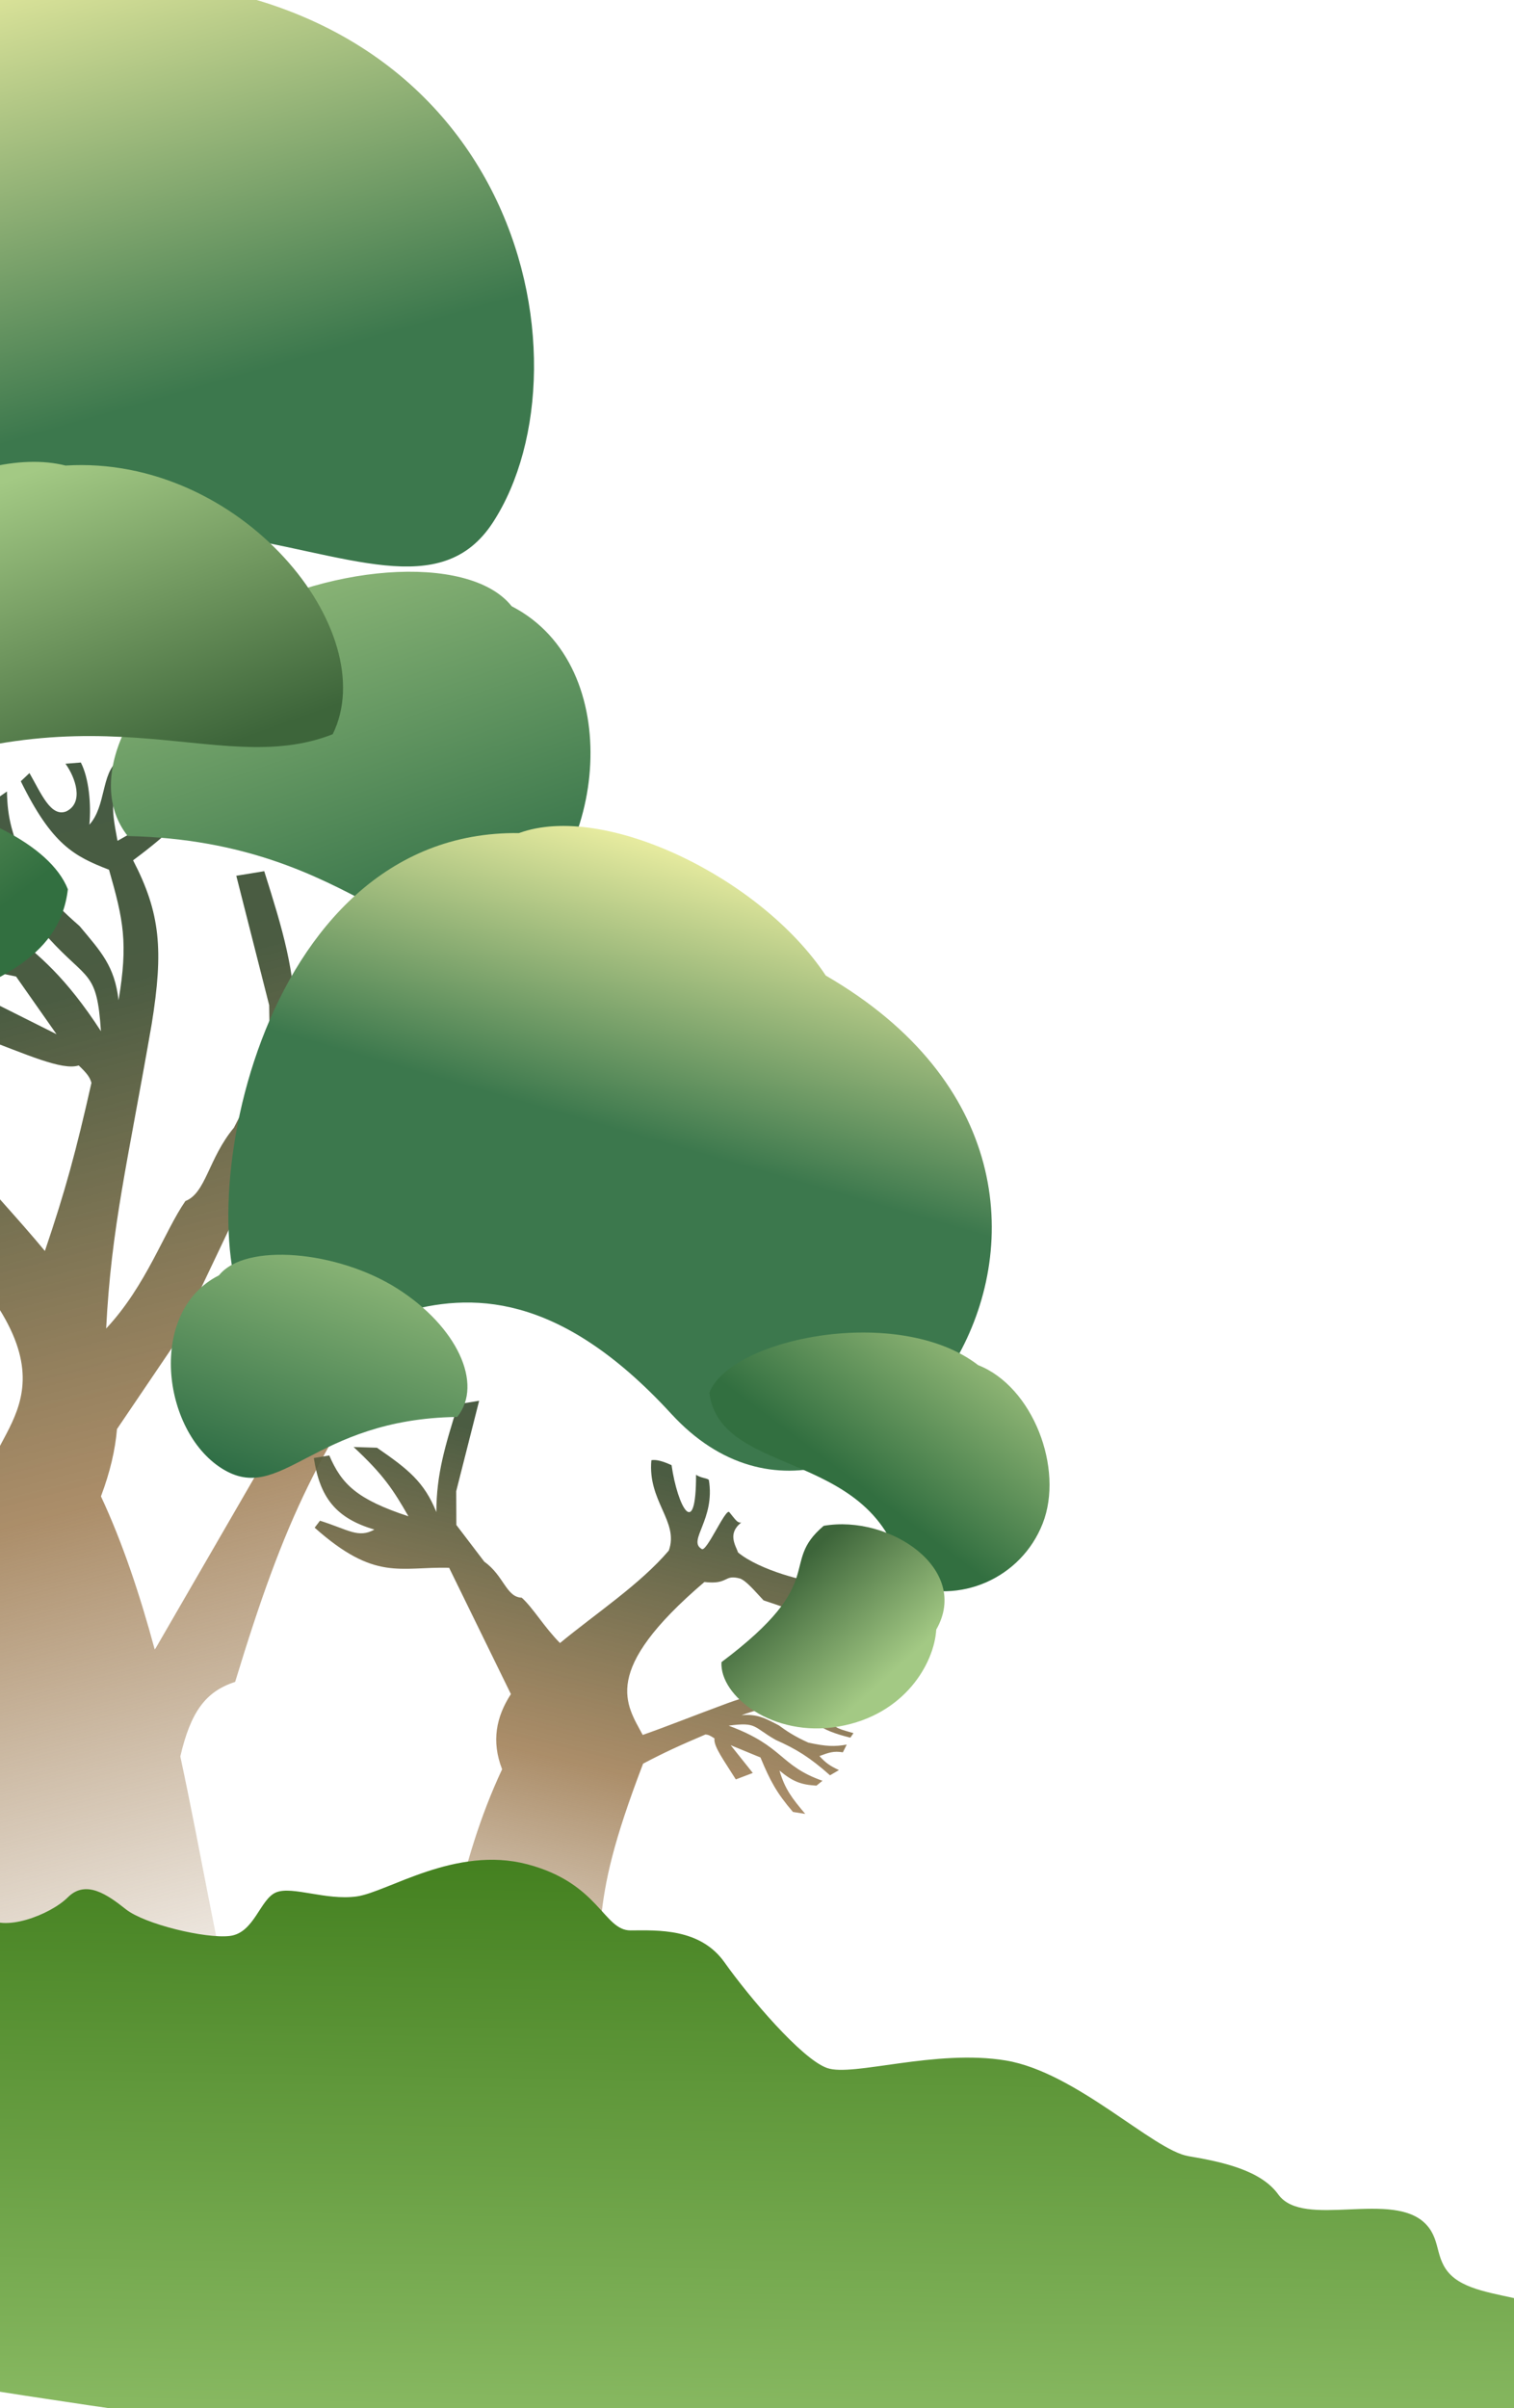 <svg width="200" height="318" viewBox="0 0 200 318" fill="none" xmlns="http://www.w3.org/2000/svg">
  <g filter="url(#filter0_i_1732_137)">
    <path d="M-46.749 89.545C-124.634 134.984 -67.419 204.064 -25.97 158.157C21.866 105.176 58.121 152.068 71.797 130.98C85.474 109.892 75.15 58.733 18.616 59.112C0.358 52.181 -33.072 68.457 -46.749 89.545Z" fill="url(#paint0_linear_1732_137)"/>
  </g>
  <path d="M2.747 103.173C6.886 111.596 9.812 113.076 14.402 114.859C16.31 121.513 16.931 124.515 15.662 132.094C15.149 127.58 13.34 125.684 10.509 122.295C8.514 120.546 6.491 118.697 3.731 115.029C1.538 110.268 0.985 107.986 0.918 104.524L-1.135 105.962C-0.163 108.403 -0.382 109.887 -0.881 112.621C-3.204 111.242 -4.375 110.241 -6.129 107.922L-7.155 110.644C-0.694 115.341 2.537 118.666 6.423 123.897C11.6 129.575 12.806 128.152 13.334 136.178C4.058 121.872 -1.318 124.191 -8.325 113.002L-9.413 114.907C-8.226 119.166 -6.828 121.259 -2.825 124.358C-8.614 123.771 -11.668 122.277 -17.083 119.393L-15.791 122.686C-9.257 126.252 -5.262 127.45 2.122 128.96L7.466 136.576L-1.987 131.84L-2.457 134.404C-2.408 133.591 -2.419 132.739 -2.508 131.839C-3.557 131.613 -5.128 132.095 -6.815 132.881C-8.026 141.811 -11.963 149.418 -12.035 134.928C-13.186 135.676 -14.117 135.547 -14.759 135.997C-16.118 144.551 -10.114 149.175 -13.076 150.971C-14.037 152.107 -18.307 141.998 -19.089 142.985C-20.594 144.887 -20.81 145.27 -21.61 145.24C-18.574 147.638 -20.425 150.264 -20.902 151.719C-25.478 155.536 -35.666 158.144 -38.822 158.115C-43.197 161.82 -45.513 168.789 -46.167 169.438C-43.685 168.165 -32.774 164.186 -26.275 162.059C-24.436 160.071 -22.668 157.9 -21.306 157.366C-17.758 156.396 -18.926 158.746 -13.659 158.166C12.146 180.554 0.918 186.647 -1.555 194.38C-1.555 233.5 -7.902 231.624 -1.555 266.5L31 266.5C28.62 257.381 26.584 244.834 23.821 231.956C25.183 226.084 27.158 223.366 31.062 222.114C37.64 200.529 42.172 190.846 55.632 172.578C62.227 166.131 66.556 163.268 75.773 159.823C79.924 156.331 82.472 154.722 85.721 149.798L92.411 141.474L87.885 142.616C83.461 148.296 80.894 151.466 75.152 156.895C70.471 159.521 67.568 160.315 62.226 161.332C63.507 156.892 63.811 154.71 68.638 147.631C72.935 145.93 75.324 144.924 78.743 141.343L74.572 139.39C73.114 142.017 72.222 143.472 69.456 143.718C69.544 142.101 69.701 141.174 70.892 139.357L68.12 138.967C63.936 149.489 60.575 157.124 53.72 166.358C54.256 161.714 54.925 158.074 62.17 139.821L58.334 140.061C58.229 145.798 54.79 148.107 54.563 153.151C53.907 151.566 53.71 150.587 53.82 148.588C54.046 145.078 54.735 143.247 56.231 140.043L53.458 139.944C55.505 137.941 57.776 135.22 60.446 131.42L59.49 130.318C54.508 133.964 52.853 136.344 50.004 135.515C56.777 130.748 59.427 125.486 60.333 117.108L57.621 117.54C55.544 124.266 52.916 128.252 44.006 134.913C46.524 128.648 48.19 124.887 53.343 117.318L49.256 118.921C43.882 125.25 41.112 128.871 39.108 135.779C38.949 128.03 37.373 122.872 34.906 115.05L31.214 115.654L35.557 132.739L35.656 139.666L30.904 148.918C27.524 152.988 27.215 157.542 24.491 158.611C21.697 162.646 19.343 169.756 14.024 175.443C14.702 162.069 16.828 153.727 20.038 135.237C21.612 125.473 21.201 120.591 17.58 113.612C22.525 109.925 24.805 107.647 27.84 103.044L25.769 101.107C22.841 106.839 20.789 108.104 15.523 111.041C14.623 106.324 14.489 104.885 17.131 101.118L15.569 100.468C13.358 102.18 14.018 106.45 11.807 108.91C12.056 106.197 11.751 102.776 10.679 100.697L8.649 100.859C9.973 102.688 11.115 105.996 8.76 107.15C6.717 107.952 5.452 104.818 3.893 102.091L2.747 103.173ZM52.609 140.745C51.039 148.439 51.087 151.704 51.565 156.862C50.837 162.811 49.726 165.802 47.399 170.953C41.223 180.956 37.62 186.664 33.584 195.159L20.628 217.551C20.564 217.645 20.502 217.739 20.439 217.832C18.494 210.648 16.193 203.72 13.336 197.609C14.545 194.409 15.222 191.47 15.453 188.724L23.017 177.556L37.081 147.973C43.192 145.635 47.154 145.706 52.609 140.745ZM-2.802 136.883C3.47 139.217 8.188 141.41 10.396 140.705C11.507 141.755 11.865 142.254 12.081 143C10.034 152.083 8.634 157.233 5.93 165.204C2.37 160.899 -1.84 156.464 -6.098 151.4C-7.897 146.401 -4.047 142.659 -2.802 136.883Z" fill="url(#paint1_linear_1732_137)"/>
  <g filter="url(#filter1_i_1732_137)">
    <path d="M-73.999 159.244C-69.322 171.167 -56.079 177.126 -44.421 172.553C-39.892 142.699 -5.179 150.405 -2.952 131.377C-7.629 119.453 -43.608 111.858 -60.45 125.008C-72.109 129.581 -78.675 147.32 -73.999 159.244Z" fill="url(#paint2_linear_1732_137)"/>
  </g>
  <g filter="url(#filter2_i_1732_137)">
    <path d="M66.356 120.447C58.173 125.686 47.885 138.511 51.297 142.819C70.801 142.596 85.221 156.258 93.404 151.019C101.586 145.78 104.101 129.884 94.627 125.33C91.214 121.022 74.538 115.208 66.356 120.447Z" fill="url(#paint3_linear_1732_137)"/>
  </g>
  <g filter="url(#filter3_i_1732_137)">
    <path d="M41.006 97.209C28.33 105.325 22.682 117.747 28.392 124.955C59.404 125.616 66.154 144.561 78.83 136.445C91.506 128.329 94.472 102.529 79.104 94.602C73.394 87.394 53.682 89.093 41.006 97.209Z" fill="url(#paint4_linear_1732_137)"/>
  </g>
  <g filter="url(#filter4_i_1732_137)">
    <path d="M-29.942 108.264C-36.624 121.82 -33.82 126.534 -21.573 129.603C12.22 113.766 28.285 127.55 43.95 121.406C50.632 107.85 31.872 84.493 8.664 85.922C-3.583 82.853 -23.261 94.709 -29.942 108.264Z" fill="url(#paint5_linear_1732_137)"/>
  </g>
  <g filter="url(#filter5_i_1732_137)">
    <path d="M113.215 167.267C161.551 195.269 118.625 253.284 92.81 225.15C63.017 192.681 45.853 226.052 37.309 213.151C28.766 200.249 37.734 147.986 72.682 148.456C83.938 144.312 104.672 154.366 113.215 167.267Z" fill="url(#paint6_linear_1732_137)"/>
  </g>
  <path d="M91.949 194.761C92.663 195.221 93.238 195.146 93.637 195.423C94.513 200.639 90.822 203.429 92.66 204.535C93.259 205.231 95.855 199.092 96.343 199.697C97.282 200.862 97.417 201.096 97.911 201.081C96.045 202.529 97.199 204.135 97.501 205.024C100.345 207.368 106.655 209 108.605 208.995C111.325 211.27 112.785 215.523 113.192 215.922C111.653 215.136 104.892 212.667 100.865 211.344C99.72 210.126 98.619 208.796 97.775 208.465C95.577 207.86 96.309 209.295 93.051 208.92C79.249 220.693 82.738 225.066 84.903 229.115C88.02 228.024 91.302 226.702 96.165 224.901C100.557 223.33 102.846 223.064 106.355 223.998C107.676 221.519 108.552 220.323 110.445 218.589L111.502 219.31C109.078 221.101 108.652 222.105 107.703 224.654C109.954 224.615 110.63 224.543 112.167 223.055L112.588 223.672C111.968 224.787 109.942 224.889 108.976 226.072C110.211 225.717 111.817 225.537 112.862 225.813L112.945 226.707C111.997 226.299 110.379 226.106 110.028 227.232C109.816 228.19 111.362 228.452 112.744 228.88L112.333 229.475C108.117 228.448 107.206 227.315 106.025 225.488C102.8 225.267 101.363 225.271 97.957 226.511C100.084 226.323 101.102 226.933 102.889 227.852C103.852 228.557 104.864 229.266 106.775 230.128C109.146 230.645 110.244 230.677 111.851 230.391L111.344 231.412C110.141 231.213 109.472 231.442 108.246 231.907C109.064 232.789 109.618 233.205 110.826 233.754L109.647 234.447C106.974 232.074 105.185 230.977 102.465 229.769C99.438 228.042 100.002 227.389 96.25 227.891C103.585 230.609 102.93 233.151 108.648 235.169L107.851 235.813C105.79 235.686 104.713 235.271 102.969 233.819C103.69 236.274 104.618 237.461 106.372 239.545L104.749 239.285C102.593 236.778 101.729 235.156 100.458 232.093L96.521 230.47L99.445 234.137L97.202 234.99C95.625 232.464 94.229 230.604 94.384 229.577C93.812 229.191 93.554 229.081 93.193 229.055C89.781 230.502 87.631 231.495 84.953 232.909C77.019 253.658 80.683 253.222 77.02 273.8L56.31 269.651C59.078 258.942 60.385 246.321 66.329 233.65C64.872 229.908 65.574 226.682 67.49 223.723L59.328 207.039C52.79 206.887 49.55 208.849 41.567 201.747L42.27 200.823C46.059 202.026 47.333 203.175 49.46 201.995C44.312 200.481 42.251 197.712 41.458 192.548L43.5 192.207C45.15 196.045 47.176 198.002 53.954 200.243C51.979 196.8 50.678 194.769 46.708 191.091L49.796 191.187C53.915 194.021 56.044 195.711 57.642 199.683C57.656 194.68 58.77 191.015 60.515 185.439L63.295 184.985L60.266 196.925L60.285 201.389L63.977 206.238C66.569 208.076 66.863 210.926 68.922 210.99C70.452 212.378 71.837 214.813 73.974 216.98C78.772 213.025 84.562 209.216 88.349 204.768C89.727 200.931 85.537 198.278 86.047 192.838C86.695 192.705 87.667 193.006 88.713 193.491C89.5 198.936 91.966 203.585 91.949 194.761Z" fill="url(#paint7_linear_1732_137)"/>
  <g filter="url(#filter6_i_1732_137)">
    <path d="M130.353 209.831C127.512 217.073 119.352 220.646 112.126 217.811C109.2 199.611 87.775 204.157 86.318 192.559C89.159 185.317 111.367 180.843 121.834 188.923C129.06 191.757 133.193 202.589 130.353 209.831Z" fill="url(#paint8_linear_1732_137)"/>
  </g>
  <g filter="url(#filter7_i_1732_137)">
    <path d="M59.624 179.183C67.494 184.179 71.037 191.768 67.538 196.134C48.371 196.406 44.279 207.916 36.409 202.919C28.539 197.923 26.597 182.197 36.063 177.434C39.562 173.068 51.754 174.186 59.624 179.183Z" fill="url(#paint9_linear_1732_137)"/>
  </g>
  <g filter="url(#filter8_i_1732_137)">
    <path d="M110.81 243.15C102.093 244.668 95.044 239.094 95.309 234.65C109.721 223.835 102.803 221.735 108.81 216.65C117.526 215.132 128.258 222.366 123.678 230.356C123.412 234.8 119.526 241.633 110.81 243.15Z" fill="url(#paint10_linear_1732_137)"/>
  </g>
  <g filter="url(#filter9_i_1732_137)">
    <path d="M197.001 306.341C195.512 305.417 193.334 305.008 191.944 304.03C190.167 302.779 190.343 301.216 189.35 299.827C187.94 297.852 185.803 297.549 182.805 296.855C179.857 296.172 177.435 294.661 174.59 293.77C171.044 292.659 166.658 292.411 164.141 290.479C162.811 289.458 162.347 288.189 162.026 286.986C161.706 285.782 161.457 284.539 160.428 283.417C156.097 278.689 144.183 284.055 140.847 279.406C138.59 276.26 133.616 275.123 128.977 274.351C124.34 273.58 114.14 263.262 104.864 261.719C95.588 260.175 84.642 263.894 81.264 262.716C77.885 261.537 70.915 253.297 67.698 248.76C64.481 244.222 58.871 244.52 55.292 244.54C51.714 244.559 51.165 238.312 41.652 235.805C32.139 233.298 23.162 239.501 19.098 240.055C15.034 240.61 10.596 238.64 8.463 239.516C6.332 240.393 5.584 244.886 2.342 245.271C-0.899 245.655 -8.916 243.705 -11.373 241.756C-13.829 239.808 -16.672 237.797 -19.053 240.171C-21.434 242.545 -27.781 244.876 -29.801 242.692C-30.121 242.346 -30.798 241.907 -31.71 241.418L-42 303.242C53.281 318.756 106.211 320.743 199.922 314.576C199.609 313.695 199.41 312.812 199.34 311.939C199.186 310.024 199.413 307.839 197.001 306.341Z" fill="url(#paint11_linear_1732_137)"/>
  </g>
  <defs>
    <filter id="filter0_i_1732_137" x="-88.125" y="54.745" width="165.335" height="118.527" filterUnits="userSpaceOnUse" color-interpolation-filters="sRGB">
      <feFlood flood-opacity="0" result="BackgroundImageFix"/>
      <feBlend mode="normal" in="SourceGraphic" in2="BackgroundImageFix" result="shape"/>
      <feColorMatrix in="SourceAlpha" type="matrix" values="0 0 0 0 0 0 0 0 0 0 0 0 0 0 0 0 0 0 127 0" result="hardAlpha"/>
      <feOffset dx="-6.666" dy="-62.014"/>
      <feGaussianBlur stdDeviation="1.374"/>
      <feComposite in2="hardAlpha" operator="arithmetic" k2="-1" k3="1"/>
      <feColorMatrix type="matrix" values="0 0 0 0 0.033 0 0 0 0 0.578 0 0 0 0 0.469 0 0 0 0.25 0"/>
      <feBlend mode="normal" in2="shape" result="effect1_innerShadow_1732_137"/>
    </filter>
    <filter id="filter1_i_1732_137" x="-75.518" y="116.484" width="74.182" height="57.608" filterUnits="userSpaceOnUse" color-interpolation-filters="sRGB">
      <feFlood flood-opacity="0" result="BackgroundImageFix"/>
      <feBlend mode="normal" in="SourceGraphic" in2="BackgroundImageFix" result="shape"/>
      <feColorMatrix in="SourceAlpha" type="matrix" values="0 0 0 0 0 0 0 0 0 0 0 0 0 0 0 0 0 0 127 0" result="hardAlpha"/>
      <feOffset dx="11.918" dy="-13.938"/>
      <feGaussianBlur stdDeviation="0.808"/>
      <feComposite in2="hardAlpha" operator="arithmetic" k2="-1" k3="1"/>
      <feColorMatrix type="matrix" values="0 0 0 0 0 0 0 0 0 0.311 0 0 0 0 0.339 0 0 0 0.25 0"/>
      <feBlend mode="normal" in2="shape" result="effect1_innerShadow_1732_137"/>
    </filter>
    <filter id="filter2_i_1732_137" x="49.01" y="116.754" width="51.7" height="35.462" filterUnits="userSpaceOnUse" color-interpolation-filters="sRGB">
      <feFlood flood-opacity="0" result="BackgroundImageFix"/>
      <feBlend mode="normal" in="SourceGraphic" in2="BackgroundImageFix" result="shape"/>
      <feColorMatrix in="SourceAlpha" type="matrix" values="0 0 0 0 0 0 0 0 0 0 0 0 0 0 0 0 0 0 127 0" result="hardAlpha"/>
      <feOffset dx="-11.918" dy="-5.656"/>
      <feGaussianBlur stdDeviation="0.808"/>
      <feComposite in2="hardAlpha" operator="arithmetic" k2="-1" k3="1"/>
      <feColorMatrix type="matrix" values="0 0 0 0 0 0 0 0 0 0.295 0 0 0 0 0.362 0 0 0 0.25 0"/>
      <feBlend mode="normal" in2="shape" result="effect1_innerShadow_1732_137"/>
    </filter>
    <filter id="filter3_i_1732_137" x="23.216" y="87.097" width="66.303" height="51.365" filterUnits="userSpaceOnUse" color-interpolation-filters="sRGB">
      <feFlood flood-opacity="0" result="BackgroundImageFix"/>
      <feBlend mode="normal" in="SourceGraphic" in2="BackgroundImageFix" result="shape"/>
      <feColorMatrix in="SourceAlpha" type="matrix" values="0 0 0 0 0 0 0 0 0 0 0 0 0 0 0 0 0 0 127 0" result="hardAlpha"/>
      <feOffset dx="-11.514" dy="-14.544"/>
      <feGaussianBlur stdDeviation="1.475"/>
      <feComposite in2="hardAlpha" operator="arithmetic" k2="-1" k3="1"/>
      <feColorMatrix type="matrix" values="0 0 0 0 0 0 0 0 0 0.35 0 0 0 0 0.257 0 0 0 0.25 0"/>
      <feBlend mode="normal" in2="shape" result="effect1_innerShadow_1732_137"/>
    </filter>
    <filter id="filter4_i_1732_137" x="-33.474" y="83.818" width="78.793" height="45.785" filterUnits="userSpaceOnUse" color-interpolation-filters="sRGB">
      <feFlood flood-opacity="0" result="BackgroundImageFix"/>
      <feBlend mode="normal" in="SourceGraphic" in2="BackgroundImageFix" result="shape"/>
      <feColorMatrix in="SourceAlpha" type="matrix" values="0 0 0 0 0 0 0 0 0 0 0 0 0 0 0 0 0 0 127 0" result="hardAlpha"/>
      <feOffset dy="-24.442"/>
      <feGaussianBlur stdDeviation="0.808"/>
      <feComposite in2="hardAlpha" operator="arithmetic" k2="-1" k3="1"/>
      <feColorMatrix type="matrix" values="0 0 0 0 0.026 0 0 0 0 0.406 0 0 0 0 0.44 0 0 0 0.25 0"/>
      <feBlend mode="normal" in2="shape" result="effect1_innerShadow_1732_137"/>
    </filter>
    <filter id="filter5_i_1732_137" x="32.594" y="145.808" width="102.554" height="86.848" filterUnits="userSpaceOnUse" color-interpolation-filters="sRGB">
      <feFlood flood-opacity="0" result="BackgroundImageFix"/>
      <feBlend mode="normal" in="SourceGraphic" in2="BackgroundImageFix" result="shape"/>
      <feColorMatrix in="SourceAlpha" type="matrix" values="0 0 0 0 0 0 0 0 0 0 0 0 0 0 0 0 0 0 127 0" result="hardAlpha"/>
      <feOffset dx="-4.132" dy="-38.436"/>
      <feGaussianBlur stdDeviation="0.851"/>
      <feComposite in2="hardAlpha" operator="arithmetic" k2="-1" k3="1"/>
      <feColorMatrix type="matrix" values="0 0 0 0 0.033 0 0 0 0 0.578 0 0 0 0 0.469 0 0 0 0.25 0"/>
      <feBlend mode="normal" in2="shape" result="effect1_innerShadow_1732_137"/>
    </filter>
    <filter id="filter6_i_1732_137" x="86.318" y="183.611" width="45.94" height="35.172" filterUnits="userSpaceOnUse" color-interpolation-filters="sRGB">
      <feFlood flood-opacity="0" result="BackgroundImageFix"/>
      <feBlend mode="normal" in="SourceGraphic" in2="BackgroundImageFix" result="shape"/>
      <feColorMatrix in="SourceAlpha" type="matrix" values="0 0 0 0 0 0 0 0 0 0 0 0 0 0 0 0 0 0 127 0" result="hardAlpha"/>
      <feOffset dx="7.387" dy="-8.639"/>
      <feGaussianBlur stdDeviation="0.501"/>
      <feComposite in2="hardAlpha" operator="arithmetic" k2="-1" k3="1"/>
      <feColorMatrix type="matrix" values="0 0 0 0 0 0 0 0 0 0.311 0 0 0 0 0.339 0 0 0 0.25 0"/>
      <feBlend mode="normal" in2="shape" result="effect1_innerShadow_1732_137"/>
    </filter>
    <filter id="filter7_i_1732_137" x="27.879" y="172.888" width="41.008" height="31.287" filterUnits="userSpaceOnUse" color-interpolation-filters="sRGB">
      <feFlood flood-opacity="0" result="BackgroundImageFix"/>
      <feBlend mode="normal" in="SourceGraphic" in2="BackgroundImageFix" result="shape"/>
      <feColorMatrix in="SourceAlpha" type="matrix" values="0 0 0 0 0 0 0 0 0 0 0 0 0 0 0 0 0 0 127 0" result="hardAlpha"/>
      <feOffset dx="-7.136" dy="-9.014"/>
      <feGaussianBlur stdDeviation="0.914"/>
      <feComposite in2="hardAlpha" operator="arithmetic" k2="-1" k3="1"/>
      <feColorMatrix type="matrix" values="0 0 0 0 0 0 0 0 0 0.35 0 0 0 0 0.257 0 0 0 0.25 0"/>
      <feBlend mode="normal" in2="shape" result="effect1_innerShadow_1732_137"/>
    </filter>
    <filter id="filter8_i_1732_137" x="95.302" y="215.446" width="29.47" height="27.96" filterUnits="userSpaceOnUse" color-interpolation-filters="sRGB">
      <feFlood flood-opacity="0" result="BackgroundImageFix"/>
      <feBlend mode="normal" in="SourceGraphic" in2="BackgroundImageFix" result="shape"/>
      <feColorMatrix in="SourceAlpha" type="matrix" values="0 0 0 0 0 0 0 0 0 0 0 0 0 0 0 0 0 0 127 0" result="hardAlpha"/>
      <feOffset dy="-15.149"/>
      <feGaussianBlur stdDeviation="0.501"/>
      <feComposite in2="hardAlpha" operator="arithmetic" k2="-1" k3="1"/>
      <feColorMatrix type="matrix" values="0 0 0 0 0.026 0 0 0 0 0.406 0 0 0 0 0.44 0 0 0 0.25 0"/>
      <feBlend mode="normal" in2="shape" result="effect1_innerShadow_1732_137"/>
    </filter>
    <filter id="filter9_i_1732_137" x="-42" y="235.21" width="245.536" height="86.231" filterUnits="userSpaceOnUse" color-interpolation-filters="sRGB">
      <feFlood flood-opacity="0" result="BackgroundImageFix"/>
      <feBlend mode="normal" in="SourceGraphic" in2="BackgroundImageFix" result="shape"/>
      <feColorMatrix in="SourceAlpha" type="matrix" values="0 0 0 0 0 0 0 0 0 0 0 0 0 0 0 0 0 0 127 0" result="hardAlpha"/>
      <feOffset dx="28.011" dy="10.391"/>
      <feGaussianBlur stdDeviation="1.807"/>
      <feComposite in2="hardAlpha" operator="arithmetic" k2="-1" k3="1"/>
      <feColorMatrix type="matrix" values="0 0 0 0 1 0 0 0 0 0.993 0 0 0 0 0.55 0 0 0 0.25 0"/>
      <feBlend mode="normal" in2="shape" result="effect1_innerShadow_1732_137"/>
    </filter>
    <linearGradient id="paint0_linear_1732_137" x1="-14.055" y1="32.291" x2="17.546" y2="142.501" gradientUnits="userSpaceOnUse">
      <stop offset="0.202" stop-color="#F7F6A7"/>
      <stop offset="0.792" stop-color="#3C784D"/>
    </linearGradient>
    <linearGradient id="paint1_linear_1732_137" x1="-4.952" y1="49.072" x2="53.118" y2="273.902" gradientUnits="userSpaceOnUse">
      <stop stop-color="#3D5A44"/>
      <stop offset="0.358" stop-color="#4B5C42"/>
      <stop offset="0.643" stop-color="#8E6635" stop-opacity="0.74"/>
      <stop offset="0.971" stop-color="#8E6635" stop-opacity="0"/>
    </linearGradient>
    <linearGradient id="paint2_linear_1732_137" x1="-72.637" y1="125.988" x2="-37.715" y2="172.189" gradientUnits="userSpaceOnUse">
      <stop stop-color="#9CBF7C"/>
      <stop offset="0.741" stop-color="#326F40"/>
    </linearGradient>
    <linearGradient id="paint3_linear_1732_137" x1="51.041" y1="5.279" x2="99.214" y2="148.514" gradientUnits="userSpaceOnUse">
      <stop stop-color="#9FC480"/>
      <stop offset="0.951" stop-color="#527A4A"/>
    </linearGradient>
    <linearGradient id="paint4_linear_1732_137" x1="52.36" y1="76.749" x2="75.056" y2="142.865" gradientUnits="userSpaceOnUse">
      <stop stop-color="#A1C682"/>
      <stop offset="1" stop-color="#266741"/>
    </linearGradient>
    <linearGradient id="paint5_linear_1732_137" x1="-13.536" y1="77.685" x2="5.88" y2="131.527" gradientUnits="userSpaceOnUse">
      <stop offset="0.253" stop-color="#A3C984"/>
      <stop offset="1" stop-color="#3D653A"/>
    </linearGradient>
    <linearGradient id="paint6_linear_1732_137" x1="92.765" y1="132.259" x2="73.441" y2="199.174" gradientUnits="userSpaceOnUse">
      <stop offset="0.202" stop-color="#F7F6A7"/>
      <stop offset="0.792" stop-color="#3C784D"/>
    </linearGradient>
    <linearGradient id="paint7_linear_1732_137" x1="94.557" y1="144.745" x2="61.949" y2="280.888" gradientUnits="userSpaceOnUse">
      <stop stop-color="#3D5A44"/>
      <stop offset="0.358" stop-color="#4B5C42"/>
      <stop offset="0.643" stop-color="#8E6635" stop-opacity="0.74"/>
      <stop offset="0.971" stop-color="#8E6635" stop-opacity="0"/>
    </linearGradient>
    <linearGradient id="paint8_linear_1732_137" x1="129.371" y1="189.571" x2="108.276" y2="217.784" gradientUnits="userSpaceOnUse">
      <stop stop-color="#9CBF7C"/>
      <stop offset="0.741" stop-color="#326F40"/>
    </linearGradient>
    <linearGradient id="paint9_linear_1732_137" x1="52.519" y1="166.674" x2="38.699" y2="206.821" gradientUnits="userSpaceOnUse">
      <stop stop-color="#A1C682"/>
      <stop offset="1" stop-color="#266741"/>
    </linearGradient>
    <linearGradient id="paint10_linear_1732_137" x1="124.702" y1="238.571" x2="107.713" y2="219.542" gradientUnits="userSpaceOnUse">
      <stop offset="0.253" stop-color="#A3C984"/>
      <stop offset="1" stop-color="#3D653A"/>
    </linearGradient>
    <linearGradient id="paint11_linear_1732_137" x1="95.773" y1="180.868" x2="93.141" y2="339.933" gradientUnits="userSpaceOnUse">
      <stop offset="0.336" stop-color="#427F1E"/>
      <stop offset="0.877" stop-color="#92C16B"/>
    </linearGradient>
  </defs>
</svg>
